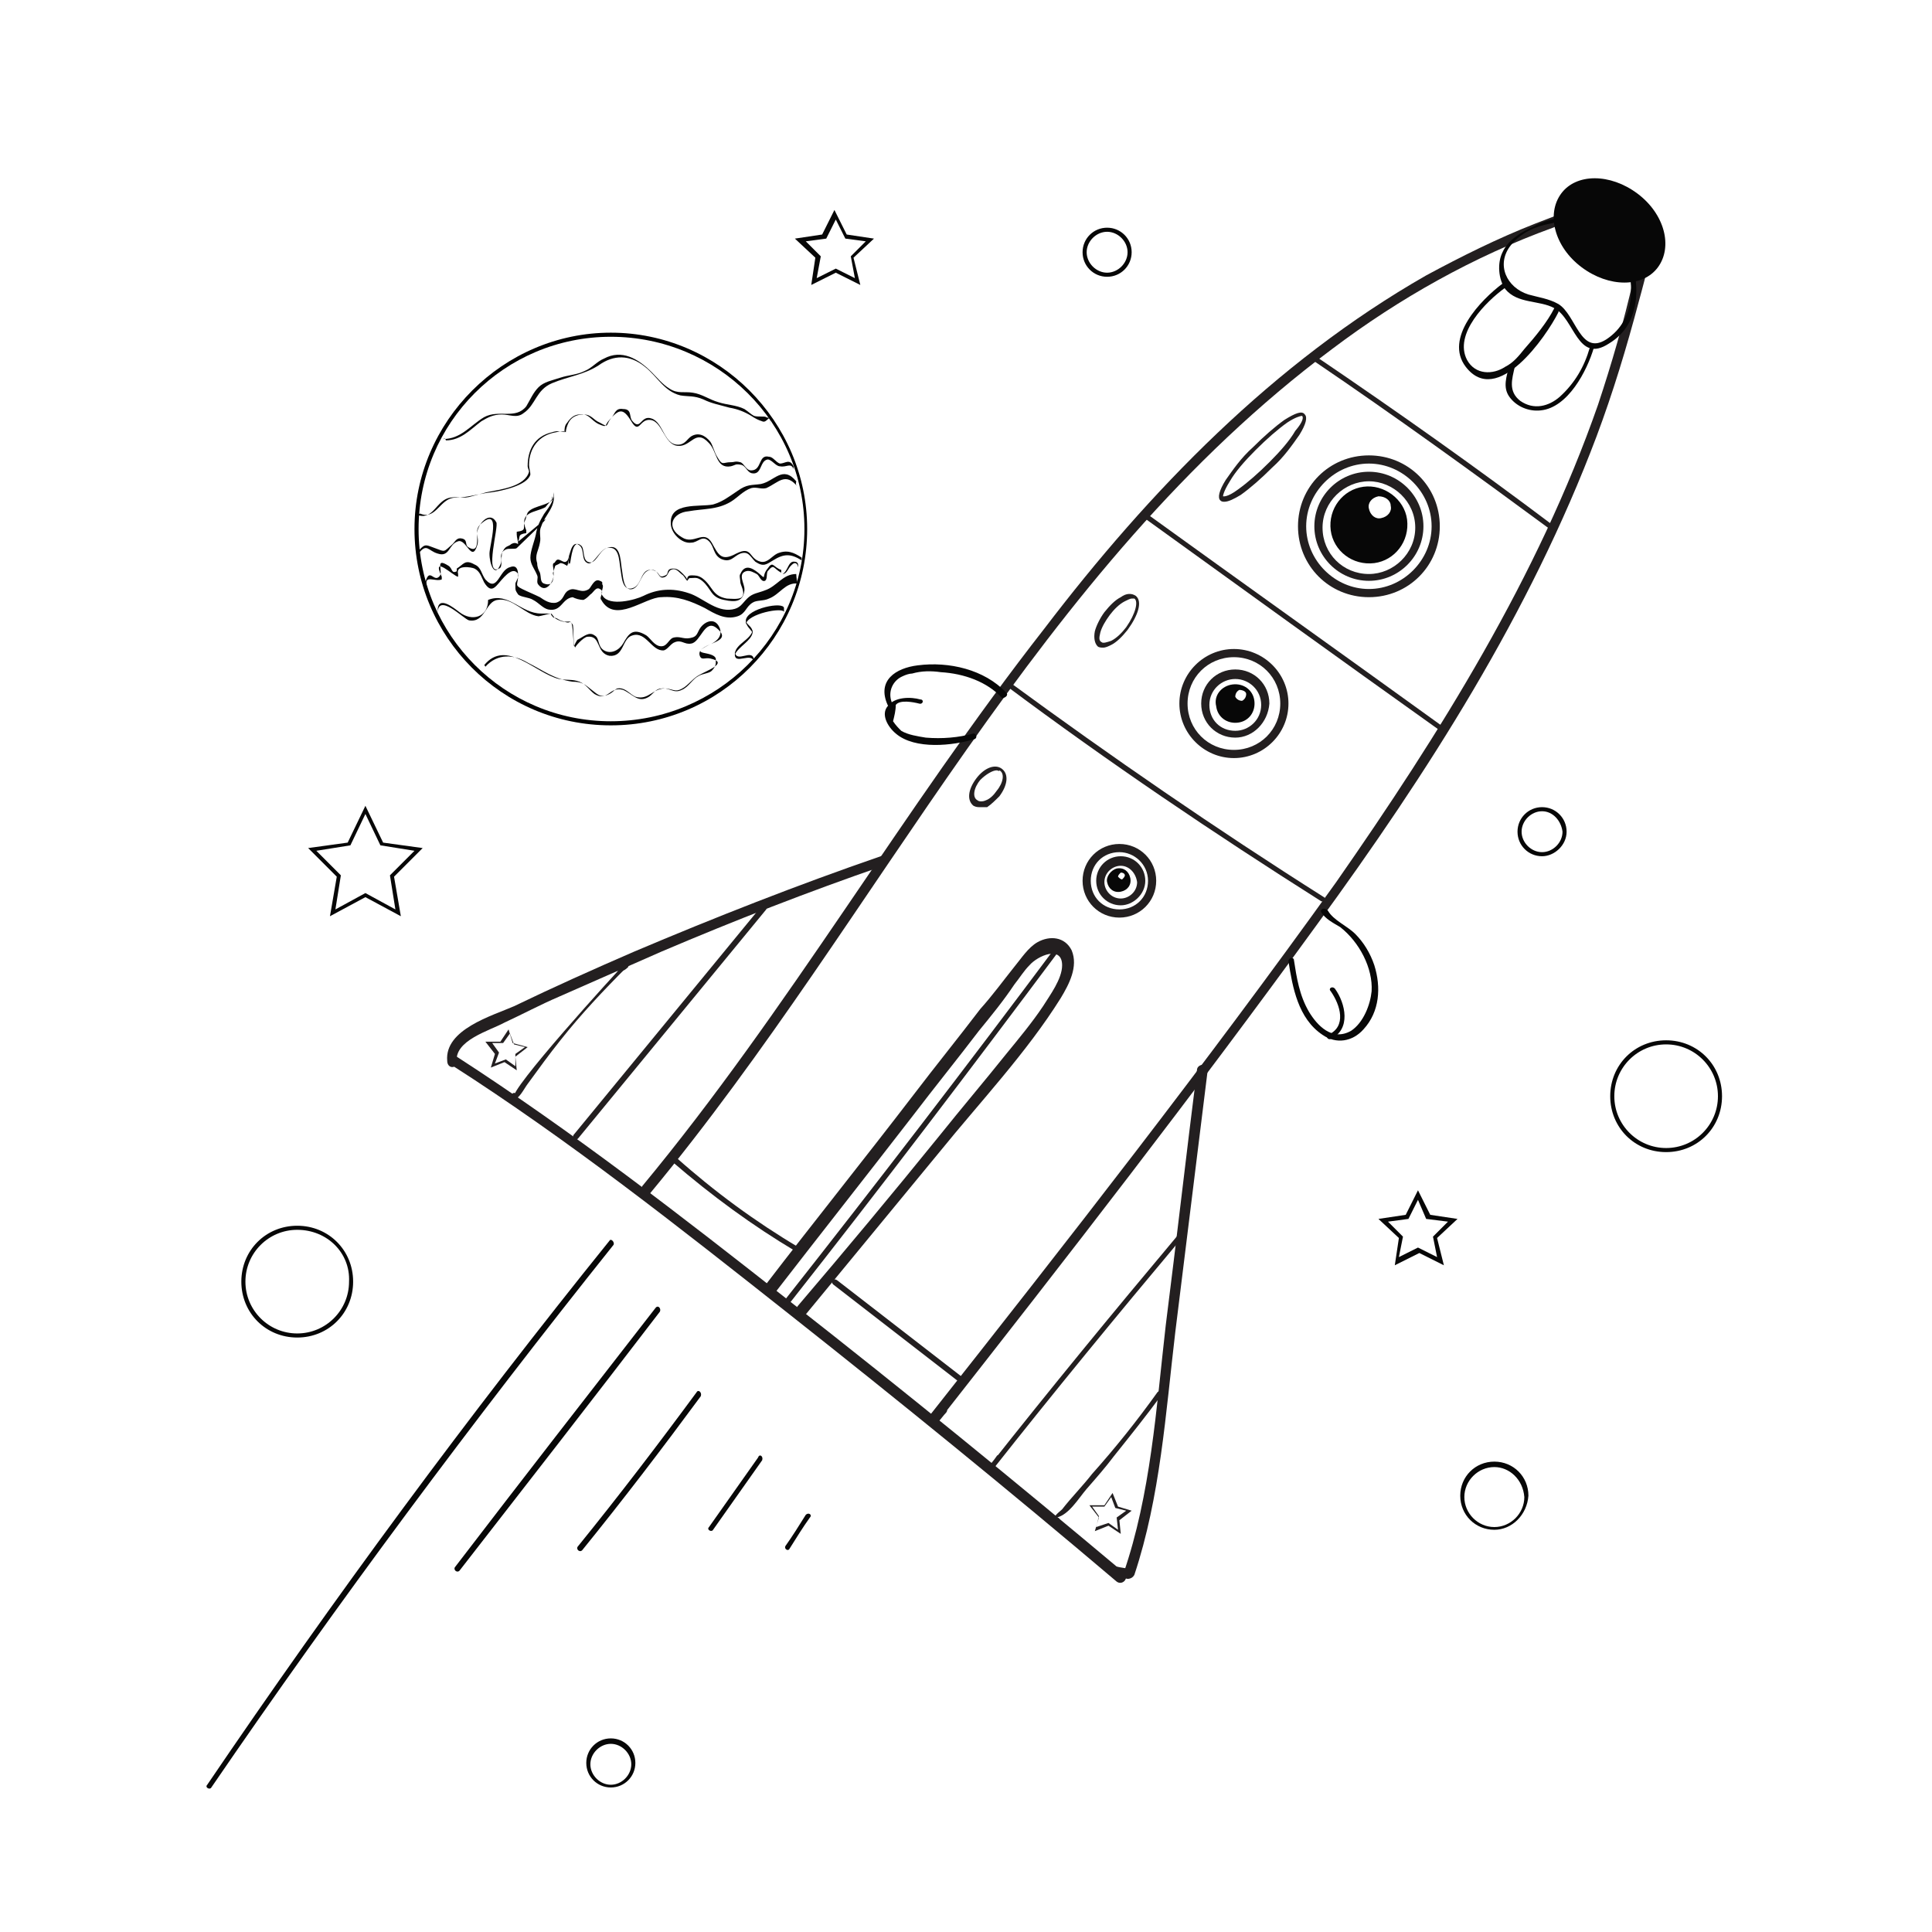 <?xml version="1.0" encoding="utf-8"?>
<!-- Generator: Adobe Illustrator 24.0.1, SVG Export Plug-In . SVG Version: 6.00 Build 0)  -->
<svg version="1.1" id="Layer_1" xmlns="http://www.w3.org/2000/svg" xmlns:xlink="http://www.w3.org/1999/xlink" x="0px" y="0px"
	 viewBox="0 0 141.7 141.7" style="enable-background:new 0 0 141.7 141.7;" xml:space="preserve">
<style type="text/css">
	.st0{fill:#231F20;}
	.st1{fill:#070707;}
</style>
<g id="Layer_1_1_">
</g>
<g id="Layer_1_2_">
</g>
<g id="Layer_1_3_">
</g>
<g id="Layer_1_4_">
</g>
<g id="Layer_1_5_">
</g>
<g id="Layer_3">
</g>
<g id="Layer_3_1_">
</g>
<g id="Layer_1_6_">
</g>
<g id="Layer_1_7_">
</g>
<g id="Layer_1_8_">
</g>
<g id="Layer_1_9_">
</g>
<g id="Layer_1_10_">
</g>
<g id="Layer_1_11_">
</g>
<g id="Layer_1_12_">
</g>
<g id="Layer_1_13_">
</g>
<g id="Layer_1_14_">
</g>
<g id="Layer_1_15_">
</g>
<g id="Layer_1_16_">
</g>
<g id="Layer_1_17_">
</g>
<g id="Layer_1_18_">
</g>
<g id="Layer_1_19_">
</g>
<g id="Layer_1_20_">
</g>
<g>
	<g>
		<g>
			<g>
				<g>
					<g>
						<path class="st0" d="M47.7,87.5c16.9-20.4,28.3-45.7,50-61.9c4.9-3.7,10.4-6.8,16.2-8.9c1.3-0.5,3-1.4,4.4-1.3
							c2.7,0.1,1.8,3.5,1.5,5.1c-0.7,3.1-1.6,6.2-2.6,9.2c-4.4,12.6-11.6,24.1-19.2,35C88.4,78.1,78.3,91,68.2,103.8
							c0.2,0.2,0.4,0.3,0.6,0.5c0.2-0.2,0.4-0.5,0.6-0.7c0.3-0.4-0.4-0.8-0.7-0.4c-0.2,0.2-0.4,0.5-0.6,0.7
							c-0.2,0.3,0.3,0.8,0.6,0.5c9.5-12.1,18.9-24.2,27.9-36.6c8.1-11.1,15.6-22.8,20.5-35.8c1.2-3.2,2.2-6.5,3.1-9.9
							c0.5-1.9,1.6-5.1-0.1-6.7c-0.7-0.7-1.7-0.7-2.6-0.6c-1.7,0.3-3.3,1-4.9,1.6c-2.8,1.1-5.4,2.4-8,3.8
							c-11.2,6.4-20.3,15.8-28,25.9C66.2,59.4,57.8,74.1,47.1,87C46.9,87.4,47.4,87.9,47.7,87.5L47.7,87.5z"/>
					</g>
				</g>
			</g>
			<g>
				<g>
					<g>
						<path class="st0" d="M33.1,78.1c8.6,5.5,16.7,11.9,24.8,18.3c8.1,6.4,16.1,12.9,24,19.6c0.4,0.3,0.9-0.2,0.6-0.6
							c-8.1-6.8-16.2-13.4-24.5-19.9c-8-6.3-16-12.5-24.5-18C33,77.2,32.7,77.9,33.1,78.1L33.1,78.1z"/>
					</g>
				</g>
			</g>
			<g>
				<g>
					<g>
						<path class="st0" d="M33.5,77.9c-0.2-1.6,2.4-2.3,3.5-2.9c1.3-0.6,2.6-1.3,4-1.9c2.5-1.1,5-2.2,7.5-3.3
							c5.4-2.3,10.8-4.4,16.3-6.3c0.5-0.2,0.3-0.9-0.2-0.7c-6.1,2.1-12.2,4.5-18.1,7c-3,1.3-5.9,2.6-8.8,4c-1.6,0.7-5.1,1.7-4.9,4
							C32.8,78.4,33.5,78.4,33.5,77.9L33.5,77.9z"/>
					</g>
				</g>
			</g>
			<g>
				<g>
					<g>
						<path class="st0" d="M87.8,78.4c-0.8,6.3-1.5,12.5-2.3,18.8c-0.7,6.1-1.1,12.4-3.1,18.2c0.2-0.1,0.3-0.2,0.5-0.3
							c-0.3-0.1-0.6-0.1-1-0.2c-0.5-0.1-0.7,0.6-0.2,0.7c0.3,0.1,0.6,0.1,1,0.2c0.2,0,0.4-0.1,0.5-0.3c1.9-5.7,2.3-11.9,3-17.8
							c0.8-6.5,1.6-12.9,2.4-19.4C88.6,78,87.9,78,87.8,78.4L87.8,78.4z"/>
					</g>
				</g>
			</g>
			<g>
				<g>
					<g>
						<path class="st0" d="M56.7,95c3.4-4.4,6.8-8.7,10.2-13.1c1.6-2.1,3.3-4.2,4.9-6.3c0.9-1.1,1.8-2.2,2.6-3.4
							c0.4-0.5,0.7-1,1.1-1.4c0.6-0.7,2.4-1.5,2.4,0c0,1-0.9,2.2-1.4,3c-0.8,1.2-1.8,2.4-2.7,3.5c-1.6,2-3.3,4-4.9,6
							c-3.4,4.2-6.9,8.4-10.4,12.5c-0.3,0.4,0.2,0.9,0.6,0.6c3.3-4,6.5-7.9,9.8-11.9c3-3.7,6.4-7.3,8.9-11.3c0.6-1,1.3-2.3,0.8-3.5
							c-0.5-1-1.6-1.1-2.5-0.6c-0.7,0.4-1.2,1.2-1.7,1.8c-0.8,1-1.6,2.1-2.5,3.1c-1.6,2.1-3.3,4.2-4.9,6.3c-3.6,4.7-7.3,9.3-10.9,14
							C55.9,94.9,56.5,95.4,56.7,95L56.7,95z"/>
					</g>
				</g>
			</g>
			<g>
				<g>
					<g>
						<path class="st0" d="M77.4,69.5c-6.5,8.7-13.1,17.3-19.8,25.8c-0.2,0.2,0.1,0.5,0.3,0.3c6.7-8.5,13.3-17.2,19.8-25.9
							C77.8,69.5,77.5,69.3,77.4,69.5L77.4,69.5z"/>
					</g>
				</g>
			</g>
			<g>
				<g>
					<g>
						<path class="st0" d="M96.4,26.5c5.9,4,11.7,8.2,17.4,12.4c0.2,0.2,0.4-0.2,0.2-0.3c-5.7-4.3-11.5-8.4-17.4-12.4
							C96.4,26,96.1,26.4,96.4,26.5L96.4,26.5z"/>
					</g>
				</g>
			</g>
			<g>
				<g>
					<g>
						<path class="st0" d="M83.8,37.9c7.2,5.2,14.4,10.4,21.7,15.6c0.2,0.2,0.4-0.2,0.2-0.3C98.5,48,91.2,42.8,84,37.6
							C83.8,37.5,83.6,37.8,83.8,37.9L83.8,37.9z"/>
					</g>
				</g>
			</g>
			<g>
				<g>
					<g>
						<path class="st0" d="M73.8,50.3c7.5,5.6,15.2,10.8,23.1,15.8c0.2,0.1,0.4-0.2,0.2-0.3C89.2,60.8,81.5,55.5,74,50
							C73.8,49.8,73.6,50.2,73.8,50.3L73.8,50.3z"/>
					</g>
				</g>
			</g>
			<g>
				<g>
					<g>
						<path class="st0" d="M45.7,71.2c0.2-0.1,0.3-0.2,0.4-0.3c-0.1-0.1-0.1-0.2-0.2-0.3c-0.7,0.7-8.7,9.5-8.2,9.9
							c0.2,0.2,0.4-0.2,0.2-0.3c0,0,0,0-0.1,0c-0.1-0.1-0.2,0-0.2,0c0,0-0.1,0.1-0.1,0.1c0,0.1-0.1,0.1-0.1,0.2c0,0,0,0.1,0,0.1
							c0,0.1,0.1,0.2,0.2,0.1c0.5-0.1,0.8-0.8,1.1-1.2c0.8-1.1,1.6-2.2,2.4-3.2c1.5-1.9,3.2-3.7,4.9-5.4c0.2-0.2,0-0.3-0.2-0.3
							c-0.5,0.1-0.4,0.1-0.6,0.5C45.2,71.2,45.6,71.4,45.7,71.2L45.7,71.2z"/>
					</g>
				</g>
			</g>
			<g>
				<g>
					<g>
						<path class="st0" d="M55.9,66.4c-4.6,5.6-9.2,11.2-13.8,16.8c-0.2,0.2,0.1,0.5,0.3,0.3c4.6-5.6,9.2-11.2,13.8-16.8
							C56.3,66.5,56.1,66.2,55.9,66.4L55.9,66.4z"/>
					</g>
				</g>
			</g>
			<g>
				<g>
					<g>
						<path class="st0" d="M86.3,90.7c-4.7,5.6-9.3,11.2-13.8,16.9c0.1,0.1,0.2,0.2,0.3,0.2c0.2-0.3,0.4-0.5,0.6-0.8
							c0.2-0.2-0.2-0.4-0.3-0.2c-0.2,0.3-0.4,0.5-0.6,0.8c-0.1,0.2,0.2,0.4,0.3,0.2c4.5-5.7,9.1-11.3,13.8-16.9
							C86.7,90.8,86.4,90.5,86.3,90.7L86.3,90.7z"/>
					</g>
				</g>
			</g>
			<g>
				<g>
					<g>
						<path class="st0" d="M84.9,102.1c-1.5,2.1-3.1,4.1-4.8,6c-0.7,0.9-1.5,1.7-2.2,2.6c-0.2,0.2-0.7,0.5-0.6,0.9
							c0,0.1,0.1,0.2,0.2,0.1c0,0,0,0,0.1,0c0.2,0,0.2-0.4-0.1-0.4c0.9-0.2,1.6-1.4,2.2-2.1c0.7-0.8,1.4-1.6,2-2.4
							c1.2-1.5,2.4-3,3.5-4.5C85.4,102.1,85.1,101.9,84.9,102.1L84.9,102.1z"/>
					</g>
				</g>
			</g>
			<g>
				<g>
					<g>
						<path class="st0" d="M49.3,85.2c2.9,2.5,5.9,4.7,9.1,6.6c0.2,0.1,0.4-0.2,0.2-0.3c-3.2-1.9-6.2-4.1-9-6.6
							C49.4,84.8,49.1,85,49.3,85.2L49.3,85.2z"/>
					</g>
				</g>
			</g>
			<g>
				<g>
					<g>
						<path class="st0" d="M61.1,94.2c3.1,2.4,6.2,4.8,9.3,7.2c0.2,0.2,0.5-0.1,0.3-0.3c-3.1-2.4-6.2-4.8-9.3-7.2
							C61.1,93.7,60.9,94,61.1,94.2L61.1,94.2z"/>
					</g>
				</g>
			</g>
			<g>
				<path class="st0" d="M37.9,78.5l-0.9-0.6l-1,0.4l0.3-1l-0.7-0.9l1.1,0l0.6-0.9l0.3,1l1.1,0.3l-0.9,0.7L37.9,78.5z M37.1,77.7
					l0.7,0.5l0-0.9l0.7-0.5l-0.8-0.2l-0.3-0.8l-0.5,0.7l-0.8,0l0.5,0.7L36.3,78L37.1,77.7z"/>
			</g>
			<g>
				<path class="st0" d="M82.2,112.5l-0.9-0.6l-1,0.4l0.3-1l-0.7-0.9H81l0.6-0.9l0.4,1l1,0.3l-0.9,0.7L82.2,112.5z M81.3,111.7
					l0.7,0.5l-0.1-0.9l0.7-0.5l-0.8-0.2l-0.3-0.8l-0.5,0.7h-0.9l0.5,0.7l-0.2,0.8L81.3,111.7z"/>
			</g>
			<g>
				<path class="st0" d="M100.4,42.6c-2.2,0-4-1.8-4-4c0-2.2,1.8-4,4-4c2.2,0,4,1.8,4,4C104.4,40.8,102.6,42.6,100.4,42.6z
					 M100.4,35.3c-1.8,0-3.4,1.5-3.4,3.4s1.5,3.4,3.4,3.4c1.8,0,3.4-1.5,3.4-3.4S102.2,35.3,100.4,35.3z"/>
			</g>
			<g>
				<path class="st0" d="M90.6,54.1c-1.4,0-2.5-1.1-2.5-2.5c0-1.4,1.1-2.5,2.5-2.5c1.4,0,2.5,1.1,2.5,2.5C93,53,91.9,54.1,90.6,54.1
					z M90.6,49.8c-1,0-1.9,0.8-1.9,1.9s0.8,1.9,1.9,1.9c1,0,1.9-0.8,1.9-1.9S91.6,49.8,90.6,49.8z"/>
			</g>
			<g>
				<path class="st0" d="M82.2,66.4c-1,0-1.8-0.8-1.8-1.8s0.8-1.8,1.8-1.8s1.8,0.8,1.8,1.8S83.1,66.4,82.2,66.4z M82.2,63.5
					c-0.6,0-1.2,0.5-1.2,1.2c0,0.6,0.5,1.2,1.2,1.2c0.6,0,1.2-0.5,1.2-1.2C83.3,64,82.8,63.5,82.2,63.5z"/>
			</g>
			<g>
				<path class="st0" d="M80.9,47.5c-0.1,0-0.3,0-0.4-0.1c-0.2-0.2-0.3-0.6-0.2-1.1c0.1-0.4,0.4-1,0.7-1.4c0.4-0.5,0.8-0.9,1.2-1.1
					c0.4-0.3,0.8-0.3,1.1-0.1l0,0c0.5,0.4,0.2,1.4-0.6,2.5c-0.4,0.5-0.8,0.9-1.2,1.1C81.3,47.4,81.1,47.5,80.9,47.5z M83,43.9
					c-0.1,0-0.3,0.1-0.5,0.2c-0.4,0.2-0.8,0.6-1.1,1c-0.3,0.4-0.6,0.9-0.7,1.3c-0.1,0.4-0.1,0.6,0.1,0.7c0.1,0.1,0.4,0,0.7-0.1
					c0.4-0.2,0.8-0.6,1.1-1c0.7-1,0.9-1.9,0.6-2.1C83.1,43.9,83.1,43.9,83,43.9z"/>
			</g>
			<g>
				<path class="st0" d="M89.8,36.8c-0.1,0-0.2,0-0.3-0.1c-0.2-0.2-0.1-0.7,0.4-1.5c0.5-0.7,1.1-1.6,2-2.4c0.8-0.8,1.6-1.5,2.3-2
					c0.8-0.5,1.3-0.7,1.5-0.4l0,0c0.2,0.2,0.1,0.7-0.4,1.5c-0.5,0.7-1.1,1.6-2,2.4c-0.8,0.8-1.6,1.5-2.3,2
					C90.5,36.6,90.1,36.8,89.8,36.8z M95.5,30.5c-0.1,0-0.5,0.1-1.1,0.5c-0.7,0.5-1.5,1.2-2.3,2c-0.8,0.8-1.5,1.6-1.9,2.3
					c-0.5,0.8-0.5,1.1-0.5,1.1c0,0,0.3,0.1,1.1-0.5c0.7-0.5,1.5-1.2,2.3-2c0.8-0.8,1.5-1.6,1.9-2.3C95.6,30.9,95.6,30.6,95.5,30.5
					L95.5,30.5C95.5,30.5,95.5,30.5,95.5,30.5z"/>
			</g>
			<g>
				<path class="st0" d="M71.9,59.2c-0.2,0-0.3,0-0.5-0.1c-0.5-0.4-0.4-1.2,0.2-2c0.6-0.8,1.4-1.1,1.9-0.7l0,0
					c0.5,0.4,0.4,1.2-0.2,2c-0.3,0.3-0.6,0.6-0.9,0.8C72.2,59.2,72.1,59.2,71.9,59.2z M73.1,56.5c-0.3,0-0.8,0.3-1.2,0.7
					c-0.5,0.6-0.6,1.3-0.2,1.5c0.1,0.1,0.4,0.1,0.6,0c0.3-0.1,0.6-0.4,0.8-0.7c0.5-0.6,0.6-1.3,0.2-1.5l0,0
					C73.3,56.6,73.2,56.5,73.1,56.5z"/>
			</g>
			<g>
				<path class="st0" d="M100.4,43.8c-2.9,0-5.2-2.3-5.2-5.2s2.3-5.2,5.2-5.2c2.9,0,5.2,2.3,5.2,5.2S103.3,43.8,100.4,43.8z
					 M100.4,34c-2.5,0-4.6,2.1-4.6,4.6s2.1,4.6,4.6,4.6s4.6-2.1,4.6-4.6S102.9,34,100.4,34z"/>
			</g>
			<g>
				<path class="st0" d="M90.5,55.6c-2.2,0-4-1.8-4-4c0-2.2,1.8-4,4-4c2.2,0,4,1.8,4,4C94.5,53.8,92.7,55.6,90.5,55.6z M90.5,48.2
					c-1.9,0-3.4,1.5-3.4,3.4c0,1.9,1.5,3.4,3.4,3.4c1.9,0,3.4-1.5,3.4-3.4C93.9,49.7,92.4,48.2,90.5,48.2z"/>
			</g>
			<g>
				<path class="st0" d="M82.1,67.3c-1.5,0-2.7-1.2-2.7-2.7c0-1.5,1.2-2.7,2.7-2.7s2.7,1.2,2.7,2.7C84.8,66.1,83.6,67.3,82.1,67.3z
					 M82.1,62.5c-1.2,0-2.1,0.9-2.1,2.1s0.9,2.1,2.1,2.1s2.1-0.9,2.1-2.1S83.2,62.5,82.1,62.5z"/>
			</g>
			<g>
				<path class="st1" d="M97.6,38.9c0.2,1.5,1.6,2.6,3.2,2.4c1.5-0.2,2.6-1.6,2.4-3.2c-0.2-1.5-1.7-2.6-3.2-2.4
					C98.5,35.9,97.4,37.3,97.6,38.9z M102,37.1c0.1,0.4-0.2,0.8-0.7,0.9c-0.4,0.1-0.8-0.2-0.9-0.7c-0.1-0.4,0.2-0.8,0.7-0.9
					C101.6,36.4,102,36.7,102,37.1z"/>
			</g>
			<g>
				<path class="st1" d="M89.2,51.8c0.1,0.8,0.8,1.3,1.6,1.2c0.8-0.1,1.3-0.8,1.2-1.6c-0.1-0.8-0.8-1.3-1.6-1.2
					C89.6,50.3,89,51,89.2,51.8z M91.4,50.9c0,0.2-0.1,0.4-0.3,0.5c-0.2,0-0.4-0.1-0.5-0.3c0-0.2,0.1-0.4,0.3-0.5
					C91.1,50.6,91.4,50.7,91.4,50.9z"/>
			</g>
			<g>
				<path class="st1" d="M81.2,64.7c0.1,0.5,0.5,0.8,1,0.7c0.5-0.1,0.8-0.5,0.7-1c-0.1-0.5-0.5-0.8-1-0.7
					C81.5,63.8,81.1,64.3,81.2,64.7z M82.5,64.2c0,0.1-0.1,0.2-0.2,0.3c-0.1,0-0.2-0.1-0.3-0.2c0-0.1,0.1-0.2,0.2-0.3
					C82.4,64,82.5,64.1,82.5,64.2z"/>
			</g>
			<g>
				<g>
					<g>
						<path class="st1" d="M115.2,16.4c0.1,0,0.1,0.1,0.2,0.1c0-0.1,0-0.2,0-0.4c-0.3,0.1-0.7-0.1-1.1-0.1c-0.6,0.1-1.3,0.3-1.8,0.6
							c-0.9,0.4-1.9,1-2.3,1.9c-0.4,0.8-0.3,2,0.2,2.7c0.9,1.1,2.5,0.8,3.6,1.4c1.5,0.8,1.7,4.1,4,2.6c2.5-1.5,2.3-4.6,1.4-7
							c-0.1-0.2-0.5-0.1-0.4,0.1c0.9,2.2,1.1,5.1-1.2,6.6c-1.9,1.2-2.2-1.8-3.5-2.6c-0.7-0.4-1.5-0.5-2.2-0.7
							c-1.6-0.5-2.4-2.2-1.3-3.6c0.7-0.9,1.8-1.4,2.9-1.6c0.7-0.2,1.3,0,1.9-0.1c0.2,0,0.2-0.3,0-0.4c-0.1,0-0.1-0.1-0.2-0.1
							C115.1,16,115,16.3,115.2,16.4L115.2,16.4z"/>
					</g>
				</g>
			</g>
			<g>
				<g>
					<g>
						<path class="st1" d="M116.6,25.5c-0.4,1.4-1.1,2.6-2.2,3.6c-0.8,0.7-1.9,1-2.9,0.3c-0.9-0.7-0.6-1.6-0.4-2.5
							c0.1-0.2-0.3-0.3-0.4-0.1c-0.2,0.8-0.5,1.6,0,2.3c0.5,0.7,1.4,1.1,2.3,1c2-0.2,3.4-2.9,3.9-4.6
							C117,25.4,116.6,25.3,116.6,25.5L116.6,25.5z"/>
					</g>
				</g>
			</g>
			<g>
				<path class="st1" d="M121.6,19.6c1.1-1.5,0.5-3.9-1.5-5.4c-2-1.5-4.5-1.5-5.6,0c-1.1,1.5-0.5,3.9,1.5,5.4
					C118,21.1,120.5,21.1,121.6,19.6z"/>
			</g>
			<g>
				<g>
					<g>
						<path class="st1" d="M114,22.6c-0.5,1-1.4,2.1-2.2,3c-0.4,0.5-0.8,1-1.4,1.3c-0.9,0.6-2.2,0.6-2.8-0.5c-1-1.9,1.4-4.3,2.8-5.3
							c0.2-0.2,0-0.5-0.2-0.3c-1.6,1.2-4.3,4-2.7,6.1c2.3,3,5.9-2.2,6.8-4C114.4,22.6,114.1,22.4,114,22.6L114,22.6z"/>
					</g>
				</g>
			</g>
			<g>
				<g>
					<g>
						<path class="st1" d="M96.9,66.9c0.3,0.5,0.9,0.8,1.4,1.1c1.4,1.1,2.4,3,2.3,4.7c-0.1,1-0.6,2.3-1.5,2.9
							c-1.4,0.8-2.5-0.4-3.1-1.4c-0.7-1.2-0.9-2.5-1.1-3.8c0-0.2-0.4-0.2-0.4,0.1c0.3,1.9,0.7,4.2,2.5,5.4c1,0.7,2.2,0.5,3-0.4
							c1.2-1.3,1.3-3.1,0.8-4.7c-0.3-0.9-0.8-1.7-1.4-2.3c-0.6-0.6-1.6-1-2-1.7C97.1,66.5,96.8,66.7,96.9,66.9L96.9,66.9z"/>
					</g>
				</g>
			</g>
			<g>
				<g>
					<g>
						<path class="st1" d="M97.6,72.7c0.7,1,1.2,2.6-0.2,3.2c-0.2,0.1,0,0.4,0.2,0.3c1.5-0.7,1.1-2.6,0.3-3.7
							C97.7,72.3,97.4,72.5,97.6,72.7L97.6,72.7z"/>
					</g>
				</g>
			</g>
			<g>
				<g>
					<g>
						<path class="st1" d="M73.8,50.8c-1.6-1.7-4.2-2.3-6.5-2c-1.6,0.2-3,1.1-2.2,2.9c0.1,0.2,0.4,0,0.3-0.2
							c-0.3-0.8,0.1-1.6,0.8-1.9c0.2-0.1,0.5-0.2,0.7-0.2c0.7-0.2,1.4-0.2,2.1-0.1c1.7,0.1,3.4,0.7,4.5,1.9
							C73.7,51.2,74,51,73.8,50.8L73.8,50.8z"/>
					</g>
				</g>
			</g>
			<g>
				<g>
					<g>
						<path class="st1" d="M67.5,51.3c-0.7-0.2-1.9-0.2-2.4,0.5c-0.5,0.6,0,1.5,0.6,2c1.4,1.2,4.2,0.9,5.8,0.4
							c0.2-0.1,0.1-0.4-0.1-0.4c-1.1,0.3-2.3,0.4-3.5,0.3c-0.6-0.1-1.3-0.2-1.8-0.5c-0.2-0.2-0.4-0.4-0.6-0.7
							c0.1-0.4,0.2-0.8,0.2-1.2c0.3-0.4,1.3-0.2,1.7-0.1C67.7,51.7,67.8,51.3,67.5,51.3L67.5,51.3z"/>
					</g>
				</g>
			</g>
		</g>
		<g>
			<g>
				<g>
					<path class="st1" d="M44.7,91c-10.4,12.9-20.2,26.2-29.5,39.9c-0.2,0.2,0.2,0.4,0.3,0.2c9.3-13.6,19.2-26.9,29.5-39.8
						C45.1,91.1,44.8,90.8,44.7,91L44.7,91z"/>
				</g>
			</g>
		</g>
		<g>
			<g>
				<g>
					<path class="st1" d="M51.1,102.1c-2.8,3.8-5.7,7.6-8.7,11.3c-0.2,0.2,0.1,0.5,0.3,0.3c3-3.7,5.9-7.5,8.7-11.3
						C51.5,102.1,51.2,101.9,51.1,102.1L51.1,102.1z"/>
				</g>
			</g>
		</g>
		<g>
			<g>
				<g>
					<path class="st1" d="M55.6,106.9c-1.2,1.7-2.4,3.4-3.6,5.1c-0.2,0.2,0.2,0.4,0.3,0.2c1.2-1.7,2.4-3.4,3.6-5.1
						C56,106.8,55.7,106.6,55.6,106.9L55.6,106.9z"/>
				</g>
			</g>
		</g>
		<g>
			<g>
				<g>
					<path class="st1" d="M59.1,111.1c-0.5,0.8-1,1.6-1.5,2.3c-0.1,0.2,0.2,0.4,0.3,0.2c0.5-0.8,1-1.6,1.5-2.3
						C59.6,111.1,59.3,110.9,59.1,111.1L59.1,111.1z"/>
				</g>
			</g>
		</g>
		<g>
			<g>
				<g>
					<path class="st1" d="M48.1,95.9c-4.9,6.3-9.8,12.6-14.7,19c-0.2,0.2,0.1,0.5,0.3,0.3c4.9-6.3,9.8-12.6,14.7-19
						C48.5,96,48.3,95.7,48.1,95.9L48.1,95.9z"/>
				</g>
			</g>
		</g>
	</g>
	<g>
		<g>
			<path d="M44.8,53.2c-8,0-14.4-6.5-14.4-14.4s6.5-14.4,14.4-14.4s14.4,6.5,14.4,14.4S52.8,53.2,44.8,53.2z M44.8,24.7
				c-7.8,0-14.1,6.3-14.1,14.1S37,52.9,44.8,52.9S59,46.6,59,38.8S52.6,24.7,44.8,24.7z"/>
		</g>
		<g>
			<g>
				<g>
					<path class="st1" d="M30.7,40.6c0.6-0.8,0.7-0.2,1.4,0c0.9,0.3,0.8-0.7,1.5-0.9c0.6-0.2,1,1.6,1.4,0.3c0.2-0.6-0.3-1.1,0.3-1.6
						c1.5-1.3,0.6,1.6,0.6,2.2c0,0.8,0.4,1.8,0.8,0.8c0.2-0.4-0.2-0.8,0.4-1.1c0.2-0.1,0.7,0,0.8-0.1c4.8-4.6-0.1-0.2,0.1-0.5
						c0.2-0.3-0.1-0.5,0.6-0.6c0,0,0-0.2,0-0.2c-0.6-1.4,0.7-1.3,1.4-1.7c0,0,0.5-0.6,0.5-0.6s0-0.1,0-0.2c0.2,0.3-0.4,1-0.6,1.3
						c-0.3,0.5-0.5,0.9-0.6,1.5c-0.1,0.5-0.4,1.2-0.4,1.7c0,0.5,0.3,0.8,0.5,1.3c0.1,0.2-0.1,0.5,0.1,0.7c0.5,0.6,1-0.1,1.1-0.6
						c0-0.2-0.1-0.2,0-0.4c0.2-0.6,0-0.3,0.5-0.6c0.2,0,0.3,0.1,0.5,0.2c0.1-0.2,0.1-0.5,0.2-0.8c0-0.1,0-0.2,0-0.2
						c-0.1,0.4-0.1,0.6-0.3,0.7c-0.2,0.1-0.5-0.3-0.7-0.1c-0.1,0.1-0.1,0.2-0.2,0.2c-0.1,0.1,0,0.4,0,0.5c0,0.4,0.1,1.3-0.7,1
						c-0.3-0.1-0.2-0.5-0.3-0.8c-0.1-0.2-0.2-0.4-0.2-0.7c-0.2-0.6,0.1-0.9,0.2-1.5c0.1-0.4-0.1-0.8,0.1-1.2
						c0.3-0.9,1.1-1.4,0.9-2.5c0,0.1,0,0.2,0,0.2c0.1,0.8-1.5,0.7-1.9,1.3c-0.1,0.2-0.1,0.4-0.2,0.6c-0.2,0.5,0.2,0.7-0.6,0.8
						c0,0,0,0.2,0,0.2c0,0.2,0.1,0.5,0.1,0.7c-0.2-0.1-0.3-0.1-0.5,0c-0.2,0.2-0.4,0.1-0.6,0.5c-0.1,0.1-0.1,0.2-0.1,0.4
						c-0.1,0.2,0.1,0.8-0.2,0.9c-1.1,0.6,0-3.1-0.2-3.4c-0.5-0.9-1.4,0.2-1.4,0.8c0,0.2,0,0.3,0,0.4c0,0.6-0.1,1-0.7,0.6
						c-0.2-0.2,0-0.5-0.4-0.6c-0.4-0.1-0.5,0.2-0.7,0.4c-0.7,0.6-0.5,0.6-1.3,0.3c-0.6-0.2-0.7-0.4-1.2,0.2
						C30.7,40.5,30.8,40.6,30.7,40.6L30.7,40.6z"/>
				</g>
			</g>
		</g>
		<g>
			<g>
				<g>
					<path class="st1" d="M41.8,41.4c0.1-0.5,0.2-1.9,0.8-1.4c0.3,0.2,0.1,1,0.5,1.2c0.6,0.3,0.8-0.8,1.4-1c1-0.4,1,0.8,1.1,1.5
						c0.1,0.5,0.1,1.7,0.8,1.5c0.6-0.2,0.6-1.3,1.3-1.4s0.5,0.8,1.1,0.5c0.2-0.1,0.2-0.4,0.4-0.5c0.4-0.2,0.6,0.2,0.9,0.4
						c0.1,0.1,0.2,0.3,0.3,0.4c0.1-0.1,0.1-0.2,0.2-0.2c0.4,0,0.5-0.1,0.9,0.2c0.7,0.6,0.6,1.2,1.6,1.4c0.9,0.2,1.4,0.1,1.5-0.7
						c0,0,0-0.1,0-0.1c0-0.4-0.5-1.1,0.1-1.3c0.3-0.1,0.6,0.1,0.8,0.2s0.3,0.6,0.6,0.5c0.2-0.1,0.1-0.5,0.2-0.7
						c0.5-0.6,0.4-0.2,1,0.1c0,0,0-0.2,0-0.2c-0.6-0.2-0.6-0.7-1-0.1c-0.5,0.6,0,0.9-0.7,0.3c-0.5-0.4-1-0.6-1.3,0.1
						c-0.1,0.1,0,0.4,0,0.6c0,0.2,0.4,0.8,0.1,1.1c-0.2,0.2-0.9,0.1-1.1,0.1c-1.1-0.2-1-0.9-1.8-1.5c-0.3-0.2-0.5-0.2-0.8-0.2
						c-0.2,0-0.3,0.1-0.3,0.3c-0.1-0.2-0.2-0.3-0.3-0.4c-0.2-0.2-0.4-0.4-0.7-0.4c-0.6,0-0.3,0.4-0.6,0.5c-0.6,0.3-0.3-0.3-1-0.4
						c-0.8-0.1-0.7,1-1.3,1.3c-0.9,0.4-0.9-0.9-1-1.4c-0.1-0.7-0.1-1.7-1-1.5c-0.5,0.1-1,1.3-1.4,1.1c-0.5-0.2-0.2-1-0.6-1.3
						c-0.6-0.5-0.8,0.9-0.8,1.4C41.8,41.2,41.8,41.3,41.8,41.4L41.8,41.4z"/>
				</g>
			</g>
		</g>
		<g>
			<g>
				<g>
					<path class="st1" d="M57.4,42.1c0.3,0,0.4-0.4,0.6-0.6c0.1-0.1,0.2-0.2,0.3-0.2s0.2,0.1,0.2,0.2c0,0,0-0.1,0-0.1
						c0,0,0,0.1,0,0.1c0,0,0,0.1,0,0.1c0.1-0.2,0-0.4-0.2-0.4C57.8,41.1,57.8,41.9,57.4,42.1C57.4,42,57.4,42.1,57.4,42.1L57.4,42.1
						z"/>
				</g>
			</g>
		</g>
		<g>
			<g>
				<g>
					<path class="st1" d="M58.4,42.1c-1,0-1.4,0.9-2.3,1.2c-0.5,0.2-0.9,0.2-1.3,0.6c-0.4,0.4-0.5,0.7-1.1,0.8
						c-1.2,0.2-2.2-0.9-3.2-1.2c-1.2-0.4-2.3-0.3-3.3,0.2c-0.6,0.3-2.5,0.8-3,0c-0.2-0.2,0.1-0.6,0-0.8c-0.1-0.1,0.1-0.2-0.2-0.3
						c-0.4-0.2-0.6,0.4-0.8,0.6c-0.6,0.4-1-0.2-1.5,0.1c-0.4,0.2-0.3,0.7-0.9,0.9c-0.5,0.1-0.9-0.2-1.2-0.4
						c-0.4-0.2-0.9-0.4-1.3-0.6c-0.6-0.3-0.3-0.3-0.3-1c0-0.4-0.1-0.8-0.6-0.6c-0.8,0.2-0.9,1.9-1.8,0.9c-0.3-0.4-0.3-0.9-0.8-1.1
						c-0.7-0.4-0.8,0-1.3,0.3c0,0,0,0.2,0,0.2c-0.4,0.2-0.3-0.2-0.6-0.4c-1.1-0.7-0.3,0.5-0.7,0.8c-0.4,0.4-0.7-0.7-1,0.4
						c0,0.2,0.1,0.4,0.1,0.5c0-0.1,0-0.2,0-0.2c-0.2-0.9,0.6-0.3,1.1-0.5c0,0,0-0.2,0-0.2c-0.8-1.7,0.9,0,1.2,0c0,0,0-0.2,0-0.2
						c-0.2-0.7,1-0.5,1.2-0.4c0.4,0.2,0.5,0.6,0.7,1c0.6,1,0.9,0.2,1.5-0.4c0.2-0.2,0.7-0.7,1-0.2c0.1,0.2-0.2,0.6-0.2,0.7
						c0,0.1,0,0.1,0,0.2c0,0.3,0,0.3,0.2,0.6c0.2,0.2,0.8,0.2,1.1,0.4c0.4,0.2,0.7,0.6,1.1,0.7c1,0.2,1-0.8,1.8-0.9
						c0.2,0.1,0.5,0.2,0.8,0.2c0.2-0.1,0.3-0.2,0.5-0.4c0.2-0.1,0.4-0.6,0.7-0.4c0.4,0.2-0.1,0.6,0.1,0.8c1,1.8,3.2-0.2,4.4-0.2
						c1.2-0.1,2.2,0.3,3.2,0.8c0.7,0.4,1.5,0.9,2.4,0.6c0.6-0.2,0.6-0.7,1.1-1c0.3-0.2,0.8-0.1,1.2-0.3c0.8-0.3,1.2-1.2,2.1-1.1
						C58.4,42.4,58.4,42.1,58.4,42.1L58.4,42.1z"/>
				</g>
			</g>
		</g>
		<g>
			<g>
				<g>
					<path class="st1" d="M35.5,48.8c1.6-2,3.8,0.6,5.5,1c0.5,0.1,1,0,1.5,0.2c0.5,0.2,0.7,0.6,1.1,0.9c1,0.6,1.1-0.6,2.1-0.3
						c0.7,0.3,1.1,1,1.9,0.5c0.3-0.2,0.5-0.6,0.9-0.6c0.6-0.1,0.9,0.4,1.5,0.1c0.5-0.2,0.8-0.8,1.2-1c0.3-0.2,0.8-0.2,1-0.4
						c0.2-0.2,0.3-0.4,0.3-0.6c0-0.1,0-0.2,0-0.3c-0.2-0.6-2.1-0.2-0.5-1c0.5-0.2,1-0.6,0.8-1.2c-0.3-0.8-1-0.6-1.4-0.1
						c-0.3,0.4-0.2,0.7-0.8,0.8c-0.5,0.1-0.8-0.2-1.3,0c-0.3,0.2-0.4,0.6-0.8,0.6c-0.5,0-0.8-0.6-1.1-0.8c-1-0.6-1.3-0.1-1.7,0.6
						c-0.3,0.5-0.9,0.8-1.4,0.5c-0.5-0.3-0.3-0.9-0.7-1.1c-0.4-0.3-0.8,0.1-1.2,0.3c-0.1,0-0.3,0.5-0.3,0.5c0,0-0.1-1.1-0.1-1.2
						c-0.1-1-0.2-0.4-0.9-0.7c-0.2-0.1-0.3-0.2-0.5-0.2c-0.1-0.1-0.2-0.2-0.2-0.3C40.1,45,39.9,45,39.7,45c-1.5,0-2.4-1.6-3.9-1l0,0
						c0,1.3-1.2,1.6-2.1,0.9c-0.4-0.3-1.6-1.3-1.6-0.1c0,0.1,0,0.2,0,0.2c0-1.6,1.9,0.4,2.3,0.5c1.2,0.2,1.2-1.4,2.1-1.5
						c1.1-0.2,2,1.1,3,1.2c0.1,0,0.8-0.2,0.9-0.2c0.1,0,0.2,0.3,0.4,0.4c0.2,0.1,0.4,0.2,0.6,0.2c0.5,0.2,0.3-0.2,0.6,0.2
						c0.1,0.1,0,1.6,0.2,1.7c-0.1,0,0.6-0.8,0.9-0.8c1-0.1,0.6,1.2,1.6,1.4c1.1,0.1,0.9-1.3,1.7-1.5c1-0.3,1.4,1.2,2.3,1.1
						c0.3-0.1,0.5-0.5,0.8-0.6c0.5-0.2,0.7,0.2,1.2,0.1c0.7-0.1,1-1.9,1.9-1.1c1.3,1.1-1.4,1-1.3,1.9c0.1,0.5,0.4,0.2,0.8,0.3
						c1.4,0.3-0.3,0.9-0.8,1.2c-0.4,0.2-0.7,0.6-1.1,0.9c-0.6,0.4-0.7,0.2-1.3,0.1c-1-0.1-1.3,0.9-2.3,0.6c-0.4-0.2-0.6-0.5-1-0.6
						c-0.5-0.1-0.5,0.2-0.9,0.4c-0.6,0.3-0.8,0.1-1.3-0.3c-0.5-0.4-0.7-0.6-1.4-0.6c-1.4-0.2-2.1-0.8-3.3-1.4
						c-1-0.6-2.2-0.7-3.1,0.3C35.5,48.7,35.5,48.8,35.5,48.8L35.5,48.8z"/>
				</g>
			</g>
		</g>
		<g>
			<g>
				<g>
					<path class="st1" d="M57.5,44.6c0-0.5-2.7,0-2.8,0.9c0,0.4,0.3,0.6,0.5,0.9c0-0.1,0-0.2,0-0.2c-0.1,0.7-1.2,1-1.3,1.7
						c-0.1,1,1.3-0.2,1.4,0.7c0-0.1,0-0.2,0-0.2c-0.1-0.9-1.3,0.3-1.4-0.6c0,0.1,0,0.2,0,0.2c0.3-0.6,1.2-1,1.3-1.6
						c0-0.4-0.3-0.5-0.5-0.8c0,0.1,0,0.2,0,0.2c0.1-0.8,2.8-1.3,2.8-0.9C57.5,44.7,57.5,44.6,57.5,44.6L57.5,44.6z"/>
				</g>
			</g>
		</g>
		<g>
			<g>
				<g>
					<path class="st1" d="M30.7,37.8c1.1,0.3,1.3-1.1,2.3-1.3c0.6-0.1,1,0.1,1.6-0.1c0.4-0.1,0.7-0.2,1.1-0.3c1-0.2,2.8-0.4,3.1-1.5
						c0-0.1-0.1-0.3-0.1-0.4c0-1.2,0.5-2.2,1.8-2.5c0.3-0.1,0.6-0.1,0.9,0c0-0.2,0-0.5,0.2-0.7c0.2-0.3,0.5-0.6,0.9-0.6
						c0.7-0.1,0.8,0.4,1.4,0.7c0.7,0.3,0.4,0.1,0.8-0.3c0.7-0.8,1-0.9,1.6,0.1c0.6,1,0.6-0.2,1.4-0.1c0.9,0.1,1,1.8,2,1.9
						c1,0.1,1.3-1.3,2.3-0.2c0.6,0.6,0.5,1.9,1.6,1.7c0.4-0.1,0.3-0.2,0.8-0.1c0.3,0.1,0.4,0.5,0.7,0.6c0.8,0.2,0.6-0.9,1.2-1
						c0.3,0,0.6,0.5,0.9,0.5c0.5,0.1,0.8-0.3,1,0.2c0-0.1,0-0.2,0-0.2c-0.3-0.6-0.6-0.2-1-0.2c-0.3-0.1-0.5-0.5-0.8-0.5
						c-0.8-0.2-0.5,1-1.3,1c-0.4,0-0.5-0.5-0.8-0.6c-0.4-0.1-0.4,0-0.7,0c-0.6,0-0.6,0.3-1-0.4c-0.2-0.3-0.3-0.8-0.5-1.1
						c-0.4-0.5-0.9-0.7-1.4-0.4c-0.3,0.2-0.4,0.5-0.8,0.6c-1.2,0.2-1.2-1.6-2.1-1.9c-0.8-0.3-0.8,0.9-1.4,0.2
						c-0.3-0.3,0-0.9-0.7-0.9c-0.6-0.1-0.6,0.4-0.9,0.7c-0.4,0.5-0.1,0.7-0.8,0.3c-0.5-0.2-0.6-0.6-1.2-0.6c-0.5,0-0.9,0.2-1.1,0.6
						c-0.1,0.2-0.2,0.5-0.2,0.7c-0.2-0.1-0.4-0.1-0.7,0c-1.3,0.2-2,1.2-2,2.4c0,0.2,0.1,0.5,0.1,0.7c-0.2,0.8-2.1,1.2-2.8,1.3
						c-1,0.1-1.8,0.4-2.7,0.4c-1.1,0-1.4,1.6-2.5,1.2C30.7,37.6,30.7,37.8,30.7,37.8L30.7,37.8z"/>
				</g>
			</g>
		</g>
		<g>
			<g>
				<g>
					<path class="st1" d="M58.4,35.3c-1-1.2-1.6,0-2.6,0.2c-0.7,0.1-1,0-1.7,0.5c-0.6,0.4-1.1,0.8-1.8,1c-1,0.2-3.2-0.2-3.1,1.4
						c0,0.7,0.8,1.5,1.5,1.4c0.5,0,0.8-0.6,1.3-0.1c0.4,0.4,0.3,1,0.9,1.3c0.7,0.3,0.9-0.2,1.4-0.4c0.6-0.2,0.7,0.2,1.1,0.6
						c0.6,0.4,0.8,0.2,1.3-0.1c0.8-0.5,1.3-0.5,2.1,0c0,0,0-0.2,0-0.2c-0.6-0.4-1.1-0.6-1.8-0.3c-0.4,0.2-0.7,0.7-1.2,0.6
						c-0.9-0.2-0.6-1.2-1.8-0.6c-1.1,0.6-1.3,0.1-1.8-0.8c-0.6-1-1.3,0.2-2.2-0.4c-1.2-0.7-0.7-1.8,0.5-1.9c1.1-0.2,2.1-0.1,3.1-0.7
						c0.5-0.3,0.9-0.8,1.5-1c0.4-0.1,0.7,0.1,1.1,0c0.9-0.4,1.4-1.2,2.3-0.1C58.3,35.5,58.4,35.4,58.4,35.3L58.4,35.3z"/>
				</g>
			</g>
		</g>
		<g>
			<g>
				<g>
					<path class="st1" d="M32.7,32.3c1.1,0,1.8-0.8,2.6-1.4c0.5-0.3,0.9-0.5,1.5-0.5s1.1,0.3,1.6-0.1c0.9-0.6,0.9-1.7,2.1-2.2
						c1.2-0.5,2.3-0.6,3.4-1.3c1.1-0.8,2.3-0.8,3.4,0.1c0.9,0.7,1.4,1.8,2.6,2.1c0.6,0.1,1,0,1.7,0.3c0.6,0.3,1.2,0.4,1.9,0.6
						c0.6,0.1,1.1,0.3,1.6,0.6c0.3,0.2,0.5,0.3,0.8,0.4c0.4,0.2,0.6-0.8,0.6,0.3c0,0,0-0.2,0-0.2c0-0.5-0.1-0.3-0.3-0.4
						c-0.1-0.1-0.6,0-0.9-0.1c-0.2-0.1-0.4-0.3-0.7-0.5c-0.6-0.3-1.3-0.3-1.9-0.5c-0.7-0.2-1.2-0.6-1.9-0.7
						c-0.6-0.1-1.1,0.1-1.7-0.3c-0.5-0.3-0.9-0.8-1.3-1.2c-1-1-2.2-1.7-3.5-1c-0.5,0.2-0.9,0.7-1.4,0.9c-0.6,0.3-1.2,0.3-1.8,0.5
						c-0.6,0.2-1.2,0.3-1.6,0.7c-0.4,0.4-0.6,0.9-0.9,1.4c-0.8,1-2,0.2-3.1,0.8c-1,0.6-1.7,1.6-3,1.6C32.7,32.1,32.7,32.3,32.7,32.3
						L32.7,32.3z"/>
				</g>
			</g>
		</g>
	</g>
	<g>
		<path class="st1" d="M109.6,112.2c-1.4,0-2.5-1.1-2.5-2.5c0-1.4,1.1-2.5,2.5-2.5s2.5,1.1,2.5,2.5
			C112,111.1,110.9,112.2,109.6,112.2z M109.6,107.6c-1.2,0-2.2,1-2.2,2.2c0,1.2,1,2.2,2.2,2.2c1.2,0,2.2-1,2.2-2.2
			C111.7,108.5,110.7,107.6,109.6,107.6z"/>
	</g>
	<g>
		<path class="st1" d="M113.1,62.8c-1,0-1.8-0.8-1.8-1.8s0.8-1.8,1.8-1.8s1.8,0.8,1.8,1.8S114,62.8,113.1,62.8z M113.1,59.5
			c-0.8,0-1.5,0.7-1.5,1.5c0,0.8,0.7,1.5,1.5,1.5c0.8,0,1.5-0.7,1.5-1.5C114.5,60.2,113.9,59.5,113.1,59.5z"/>
	</g>
	<g>
		<path class="st1" d="M81.2,20.3c-1,0-1.8-0.8-1.8-1.8s0.8-1.8,1.8-1.8s1.8,0.8,1.8,1.8S82.2,20.3,81.2,20.3z M81.2,17
			c-0.8,0-1.5,0.7-1.5,1.5c0,0.8,0.7,1.5,1.5,1.5s1.5-0.7,1.5-1.5C82.7,17.7,82,17,81.2,17z"/>
	</g>
	<g>
		<path class="st1" d="M44.8,131.1c-1,0-1.8-0.8-1.8-1.8s0.8-1.8,1.8-1.8c1,0,1.8,0.8,1.8,1.8S45.8,131.1,44.8,131.1z M44.8,127.9
			c-0.8,0-1.5,0.7-1.5,1.5s0.7,1.5,1.5,1.5c0.8,0,1.5-0.7,1.5-1.5S45.6,127.9,44.8,127.9z"/>
	</g>
	<g>
		<path class="st1" d="M21.8,98.1c-2.3,0-4.1-1.8-4.1-4.1s1.8-4.1,4.1-4.1c2.3,0,4.1,1.8,4.1,4.1S24.1,98.1,21.8,98.1z M21.8,90.2
			c-2.1,0-3.8,1.7-3.8,3.8c0,2.1,1.7,3.8,3.8,3.8s3.8-1.7,3.8-3.8C25.7,91.9,24,90.2,21.8,90.2z"/>
	</g>
	<g>
		<path class="st1" d="M122.2,84.5c-2.3,0-4.1-1.8-4.1-4.1c0-2.3,1.8-4.1,4.1-4.1c2.3,0,4.1,1.8,4.1,4.1
			C126.3,82.7,124.5,84.5,122.2,84.5z M122.2,76.6c-2.1,0-3.8,1.7-3.8,3.8c0,2.1,1.7,3.8,3.8,3.8c2.1,0,3.8-1.7,3.8-3.8
			C126,78.3,124.3,76.6,122.2,76.6z"/>
	</g>
	<g>
		<path class="st1" d="M29.4,67.2l-2.6-1.4l-2.6,1.4l0.5-2.9l-2.1-2.1l2.9-0.4l1.3-2.7l1.3,2.7l2.9,0.4l-2.1,2.1L29.4,67.2z
			 M23.2,62.4l1.8,1.8l-0.4,2.5l2.2-1.2l2.2,1.2l-0.4-2.5l1.8-1.8L27.9,62l-1.1-2.3L25.7,62L23.2,62.4z"/>
	</g>
	<g>
		<path class="st1" d="M63.1,20.9L61.3,20l-1.8,0.9l0.3-2l-1.5-1.4l2-0.3l0.9-1.8l0.9,1.8l2,0.3l-1.5,1.4L63.1,20.9z M59.1,17.7
			l1.1,1.1l-0.3,1.6l1.4-0.7l1.4,0.7l-0.3-1.6l1.1-1.1L62,17.5l-0.7-1.4l-0.7,1.4L59.1,17.7z"/>
	</g>
	<g>
		<path class="st1" d="M105.9,92.8l-1.8-0.9l-1.8,0.9l0.3-2l-1.5-1.4l2-0.3l0.9-1.8l0.9,1.8l2,0.3l-1.5,1.4L105.9,92.8z M101.8,89.6
			l1.1,1.1l-0.3,1.5l1.4-0.7l1.4,0.7l-0.3-1.5l1.1-1.1l-1.6-0.2L104,88l-0.7,1.4L101.8,89.6z"/>
	</g>
</g>
</svg>
